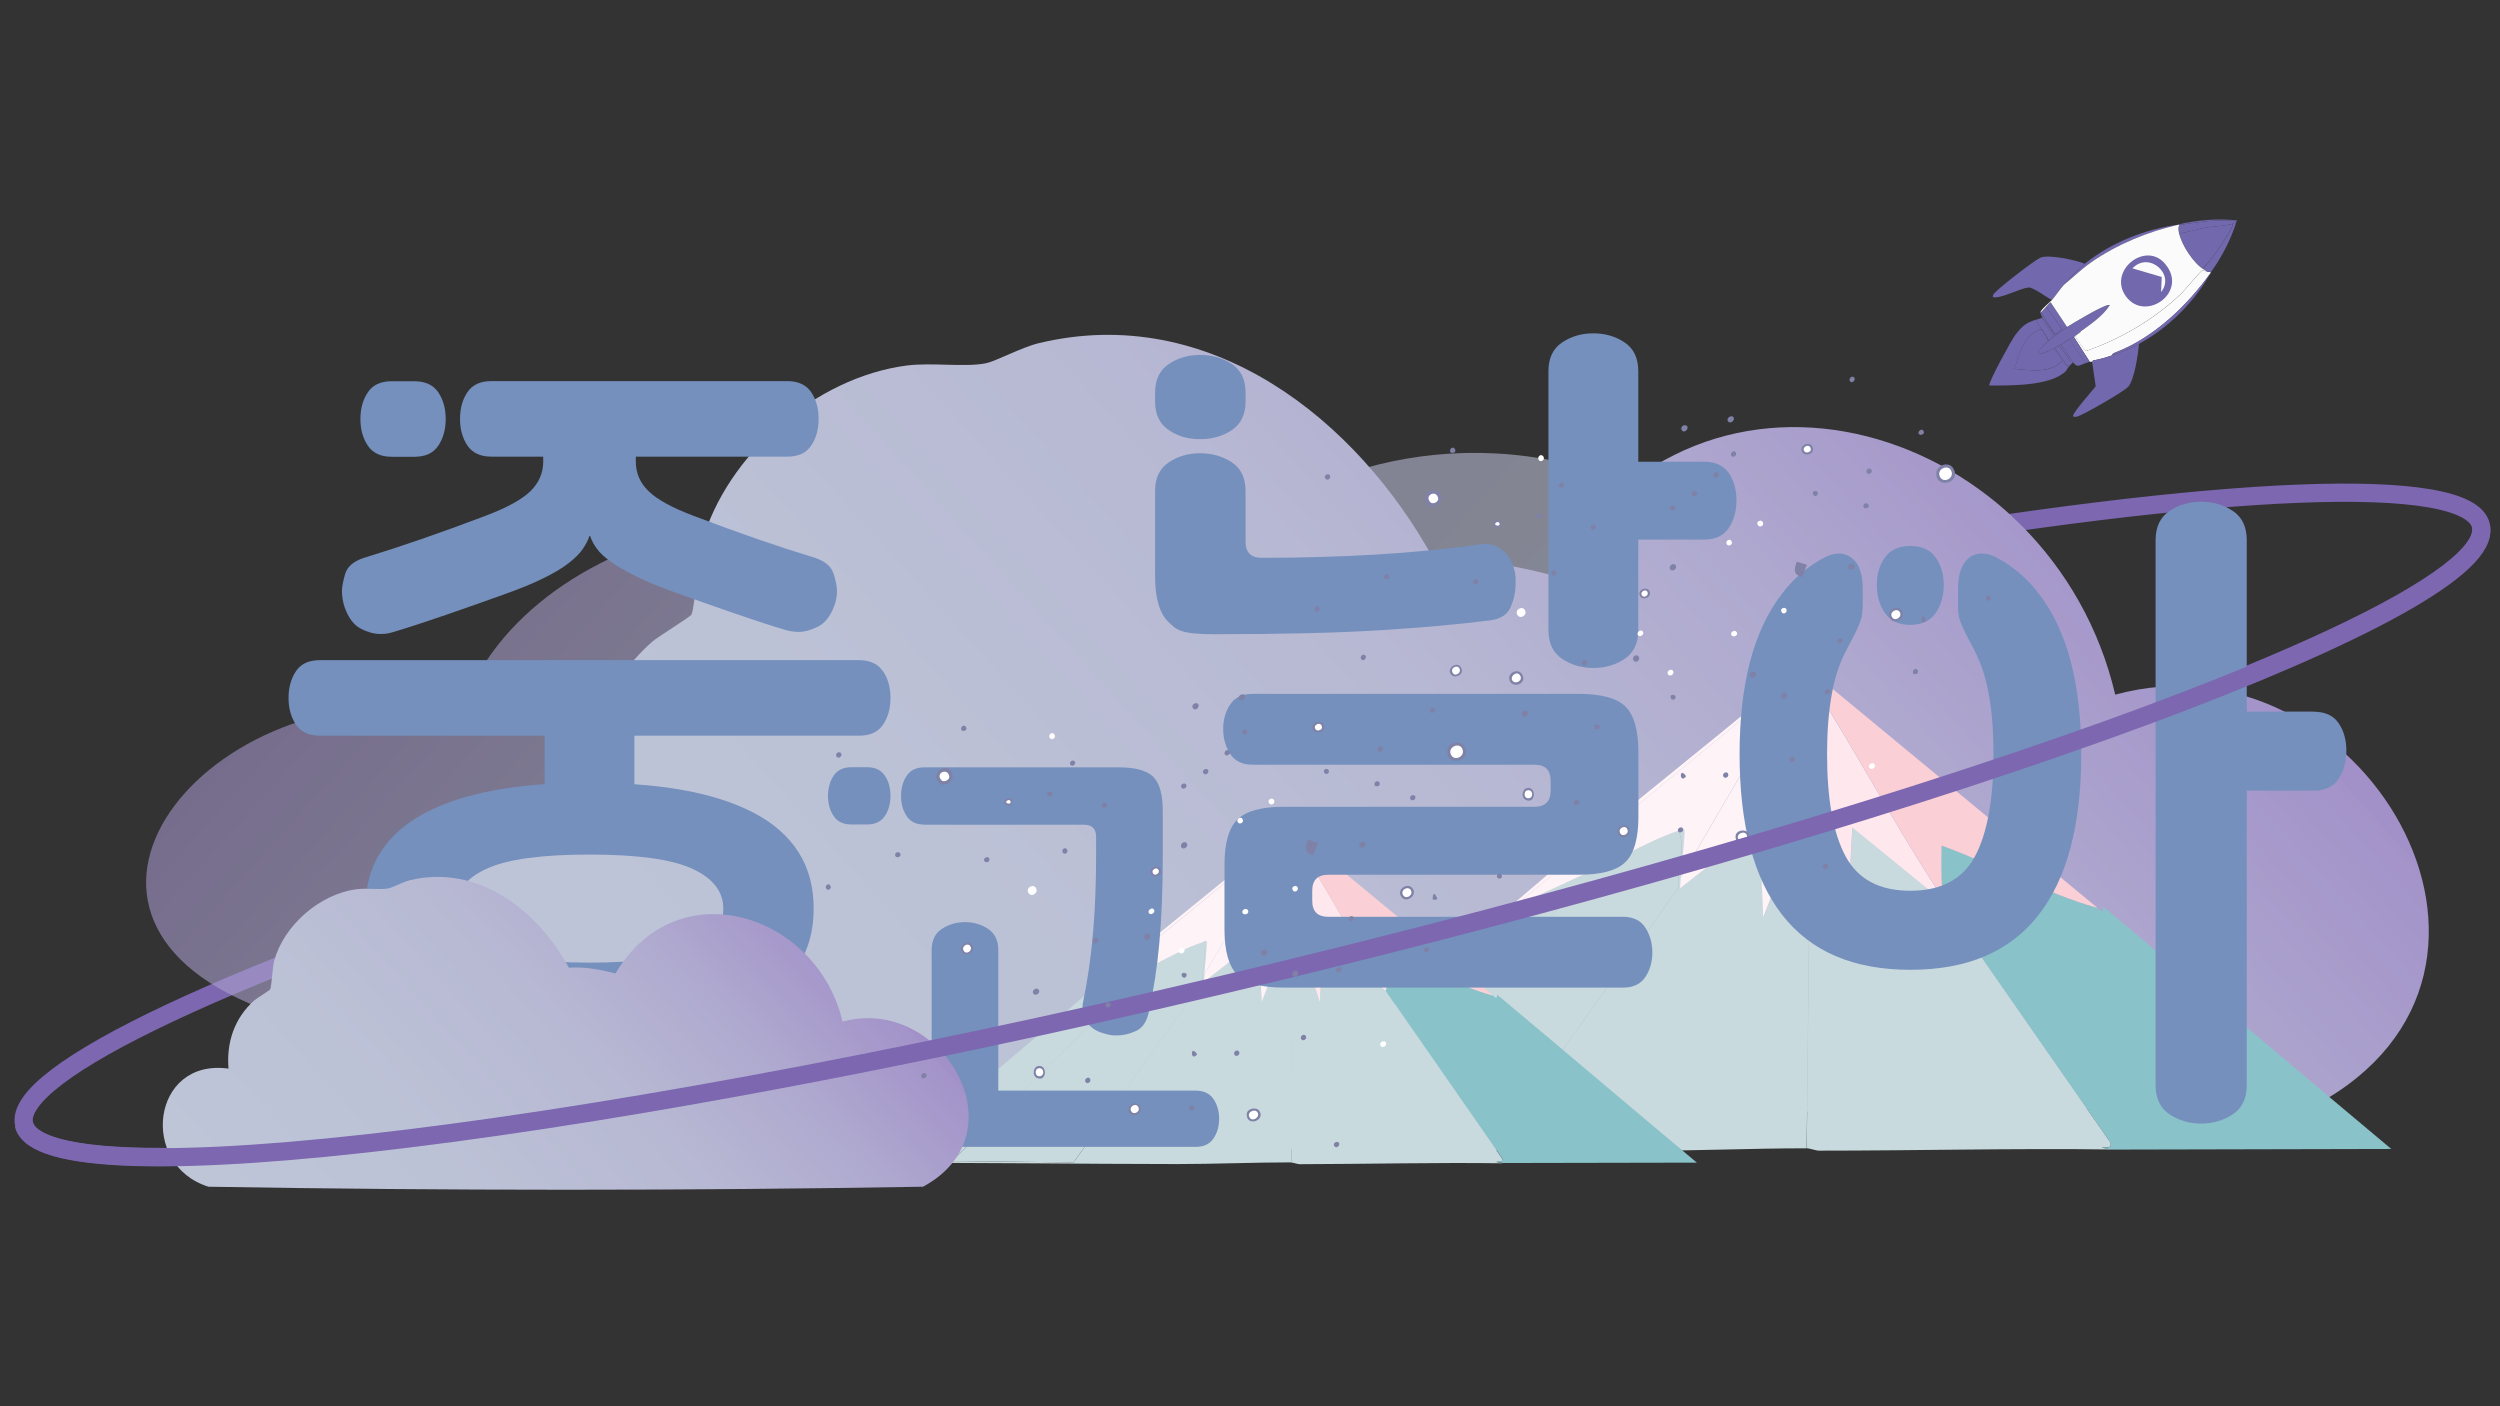 <?xml version="1.0" encoding="UTF-8"?>
<svg id="_레이어_1" xmlns="http://www.w3.org/2000/svg" version="1.1" xmlns:xlink="http://www.w3.org/1999/xlink" viewBox="0 0 1920 1080"><rect x="0" y="0" width="1920" height="1080" fill="#333333" stroke="none"/>
  <!-- Generator: Adobe Illustrator 29.0.1, SVG Export Plug-In . SVG Version: 2.1.0 Build 192)  -->
  <defs>
    <style>
      .st0 {
        fill: #fef3f6;
      }

      .st1 {
        fill: #7168ad;
      }

      .st2 {
        fill: #c8dadd;
      }

      .st3 {
        fill: #fff;
      }

      .st4 {
        fill: url(#_무제_그라디언트);
        isolation: isolate;
        opacity: .6;
      }

      .st5 {
        stroke-miterlimit: 10;
        stroke-width: 14px;
      }

      .st5, .st6 {
        fill: none;
        stroke: #7c67b0;
      }

      .st7 {
        fill: url(#_무제_그라디언트_2);
      }

      .st8 {
        fill: #fbfbfb;
      }

      .st9 {
        fill: #89c2c9;
      }

      .st10 {
        fill: #facfd5;
      }

      .st11 {
        fill: #7590bd;
      }

      .st12 {
        fill: #fee8ee;
      }

      .st6 {
        stroke-miterlimit: 10;
        stroke-width: 14px;
      }

      .st13 {
        fill: url(#_무제_그라디언트_3);
      }

      .st14 {
        fill: #7f81a7;
      }
    </style>
    <linearGradient id="_무제_그라디언트" data-name="무제 그라디언트" x1="1308.3" y1="802.4" x2="429.1" y2="6.5" gradientTransform="translate(1733.4 1080) rotate(-180) scale(1 1)" gradientUnits="userSpaceOnUse">
      <stop offset="0" stop-color="#a290c9"/>
      <stop offset="0" stop-color="#a393c9"/>
      <stop offset=".2" stop-color="#afa9cf"/>
      <stop offset=".4" stop-color="#b7b8d3"/>
      <stop offset=".7" stop-color="#bcc2d6"/>
      <stop offset="1" stop-color="#bec5d7"/>
    </linearGradient>
    <linearGradient id="_무제_그라디언트_2" data-name="무제 그라디언트 2" x1="1519.5" y1="787.9" x2="636.6" y2="-11.4" gradientTransform="translate(0 1080) scale(1 -1)" gradientUnits="userSpaceOnUse">
      <stop offset="0" stop-color="#a290c9"/>
      <stop offset="0" stop-color="#a393c9"/>
      <stop offset=".2" stop-color="#afa9cf"/>
      <stop offset=".4" stop-color="#b7b8d3"/>
      <stop offset=".7" stop-color="#bcc2d6"/>
      <stop offset="1" stop-color="#bec5d7"/>
    </linearGradient>
    <linearGradient id="_무제_그라디언트_3" data-name="무제 그라디언트 3" x1="604.9" y1="392.4" x2="249.9" y2="71.1" gradientTransform="translate(0 1080) scale(1 -1)" gradientUnits="userSpaceOnUse">
      <stop offset="0" stop-color="#a290c9"/>
      <stop offset="0" stop-color="#a393c9"/>
      <stop offset=".2" stop-color="#afa9cf"/>
      <stop offset=".4" stop-color="#b7b8d3"/>
      <stop offset=".7" stop-color="#bcc2d6"/>
      <stop offset="1" stop-color="#bec5d7"/>
    </linearGradient>
  </defs>
  <ellipse class="st6" cx="961.7" cy="634.1" rx="971" ry="113.6" transform="translate(-122.6 245.2) rotate(-13.7)"/>
  <path class="st4" d="M199.8,774c454.9,5.6,916.6,5.6,1372.8,0,133.5-29.8,109.9-177.2-38.5-162.5,4.3-36.2-11.5-69.6-49.5-93.9-4.7-3-29.8-13.8-30.6-15.2-2.9-5-4.2-29.9-7.8-39.3-19-49-88.1-91.9-158.6-98.4-19.1-1.7-44.3,1-60.4-1.1-8.3-1.1-27.7-8.9-41.6-11.2-131.2-22.6-245.5,41.7-305.3,120.3-30.6-1.6-60.1,2.5-89.5,7.9-119-144.1-387.7-82.1-436.4,66.3-188.8-37-347.2,152.7-154.6,227.1h0Z"/>
  <path class="st7" d="M1778.3,848.9c-452.3,7.8-911.4,7.8-1365,0-132.7-41.4-109.3-246,38.2-225.6-4.3-50.3,11.4-96.7,49.2-130.3,4.7-4.2,29.6-19.2,30.4-21.1,2.9-6.9,4.2-41.5,7.8-54.6,18.9-68.1,87.6-127.6,157.6-136.6,19-2.4,44.1,1.4,60.1-1.6,8.2-1.5,27.5-12.3,41.4-15.6,130.5-31.3,244.1,57.8,303.6,167,30.4-2.2,59.7,3.5,89,10.9,118.4-200.1,385.5-114,433.9,92.1,187.7-51.4,345.3,212.1,153.7,315.3h0Z"/>
  <g id="_생성형_개체">
    <path class="st2" d="M1388.4,617.5c.2,1.1,1.6,2.6,1.9,3.8l-2.8,260.6c-42.2,0-84.8,1.9-127,1.9-106.8,0-213.7-1.9-320.6-.9l220.8-187.5c3.2.3.5,2,4.2.9,4.4-1.3,13.4-7.1,18.3-9.4,15.6-7.3,31.3-14.4,46.9-21.6l-218.4,215.1,134.5,1.4,143-200.1c-1.4-13.6,5.9-31.9,0-43.6.7-.2,3.6-3,4.7-.5-.3,12.1-2.1,24.1-2.8,36.1,0,1.2-.9,8.3-.5,8.4l60.9-47.8,2.8,70.3,34.2-87.2h0Z"/>
    <path class="st2" d="M1390.3,621.3c6.7,27.4,21,55.9,28.6,83.4l3.8-69.4,68.9,56.2,129.4,186.1c.9,5.3-3.1,2.3-6.6,3.8l7.5,1.4c-75.1-1-150.3.9-225.4.9-1.2,0-7.7-1.9-8.9-1.9l2.8-260.6h0Z"/>
    <path class="st9" d="M1610.6,697.2c1.4.4,4.3,6.3,4.7-.9,74,61.7,147.2,124.4,221.2,186.1l-214.7.5-7.5-1.4c3.4-1.4,7.5,1.5,6.6-3.8l-129.4-186.1c2.3-2.4,0-5.2,0-6.6-.8-11.7-.7-23.9-.5-35.6,39.2,14,79.7,36.6,119.5,47.8h0Z"/>
    <path class="st0" d="M1389.3,510.7c-5.1,1.1-1,1.8-.9,2.8.2,2.2-1.2,4.4.9,7.5-2.7-1.9-1.8.6-1.9,2.3-.7,23.8-3.2,72.6.9,94.2l-34.2,87.2-2.8-70.3-60.9,47.8c-.4-.2.4-7.2.5-8.4l93.3-159.4-215.1,176.7,14.1-4.2c-4.9,2.3-13.9,8.1-18.3,9.4-3.8,1.1-1-.7-4.2-.9,70.4-60.5,143.6-117.5,215.1-177.2,3.3-2.7,8.1-11.2,12.2-10.3l1.4,2.8h0Z"/>
    <path class="st2" d="M1289,638.2c5.9,11.7-1.4,30,0,43.6l-143,200.1-134.5-1.4,218.4-215.1c17.5-8.1,41.4-21.8,59.1-27.2h0Z"/>
    <path class="st0" d="M1290.9,673.8c.7-12,2.5-24,2.8-36.1-1.1-2.5-4,.3-4.7.5-17.7,5.4-41.6,19.1-59.1,27.2-15.6,7.2-31.3,14.3-46.9,21.6l-14.1,4.2,215.1-176.7-93.3,159.4h0Z"/>
    <path class="st12" d="M1389.3,521c34.1,52.5,63.3,108.4,97.5,160.8.8,1.2,2.8,5.1,4.7,3.3,0,1.3,2.3,4.2,0,6.6l-68.9-56.2-3.8,69.4c-7.6-27.5-21.9-56-28.6-83.4-.3-1.2-1.7-2.7-1.9-3.8-4.1-21.6-1.7-70.4-.9-94.2,0-1.7-.8-4.2,1.9-2.3h0Z"/>
    <path class="st10" d="M1610.6,697.2c-39.9-11.2-80.3-33.8-119.5-47.8-.2,11.7-.3,23.9.5,35.6-1.9,1.8-3.9-2.1-4.7-3.3-34.2-52.3-63.4-108.3-97.5-160.8-2.1-3.1-.7-5.3-.9-7.5l222.2,183.7h0Z"/>
  </g>
  <g id="_생성형_개체1">
    <path class="st2" d="M992.5,709.4c.1.7,1.1,1.8,1.3,2.6l-1.9,180.7c-29.3,0-58.8,1.3-88.1,1.3-74.1,0-148.2-1.3-222.3-.7l153.1-130c2.2.2.3,1.4,2.9.7,3-.9,9.3-4.9,12.7-6.5,10.8-5,21.7-10,32.5-15l-151.5,149.2,93.3,1,99.1-138.8c-1-9.5,4.1-22.1,0-30.2.5-.1,2.5-2.1,3.2-.3-.2,8.3-1.5,16.7-1.9,25,0,.8-.6,5.7-.3,5.8l42.3-33.2,1.9,48.8,23.7-60.5h0Z"/>
    <path class="st2" d="M993.8,712c4.7,19,14.6,38.8,19.8,57.9l2.6-48.1,47.8,39,89.7,129c.7,3.7-2.2,1.6-4.6,2.6l5.2,1c-52.1-.7-104.3.6-156.4.7-.8,0-5.4-1.3-6.2-1.3l1.9-180.7h0Z"/>
    <path class="st9" d="M1146.6,764.6c1,.3,3,4.3,3.2-.7,51.3,42.8,102.1,86.2,153.4,129l-148.9.3-5.2-1c2.4-1,5.2,1.1,4.6-2.6l-89.7-129c1.6-1.7,0-3.6,0-4.6-.5-8.1-.5-16.6-.3-24.7,27.2,9.7,55.2,25.4,82.9,33.2h0Z"/>
    <path class="st0" d="M993.2,635.2c-3.6.7-.7,1.2-.7,1.9.1,1.5-.8,3,.7,5.2-1.9-1.3-1.3.4-1.3,1.6-.5,16.5-2.2,50.4.7,65.3l-23.7,60.5-1.9-48.8-42.3,33.2c-.3-.1.3-5,.3-5.8l64.7-110.5-149.2,122.5,9.7-2.9c-3.4,1.6-9.7,5.6-12.7,6.5-2.6.8-.7-.5-2.9-.7,48.8-42,99.6-81.5,149.2-122.9,2.3-1.9,5.6-7.8,8.5-7.2l1,1.9h0Z"/>
    <path class="st2" d="M923.6,723.7c4.1,8.1-1,20.8,0,30.2l-99.1,138.8-93.3-1,151.5-149.2c12.1-5.6,28.7-15.1,41-18.9h0Z"/>
    <path class="st0" d="M924.9,748.4c.5-8.3,1.7-16.7,1.9-25-.7-1.8-2.8.2-3.2.3-12.3,3.7-28.8,13.3-41,18.9-10.8,5-21.7,9.9-32.5,15l-9.7,2.9,149.2-122.5-64.7,110.5h0Z"/>
    <path class="st12" d="M993.2,642.4c23.6,36.4,43.9,75.2,67.6,111.5.5.8,1.9,3.5,3.2,2.3,0,.9,1.6,2.9,0,4.6l-47.8-39-2.6,48.1c-5.3-19.1-15.2-38.8-19.8-57.9-.2-.8-1.2-1.9-1.3-2.6-2.8-15-1.2-48.8-.7-65.3,0-1.2-.6-2.9,1.3-1.6h0Z"/>
    <path class="st10" d="M1146.6,764.6c-27.6-7.7-55.7-23.4-82.9-33.2-.1,8.1-.2,16.6.3,24.7-1.3,1.3-2.7-1.5-3.2-2.3-23.7-36.3-44-75.1-67.6-111.5-1.5-2.2-.5-3.7-.7-5.2l154.1,127.4h0Z"/>
  </g>
  <g>
    <path class="st11" d="M300.8,350.8h17.5c8.4,0,14.5-2.8,18.3-8.5,3.8-5.6,5.7-12.5,5.7-20.5s-1.9-14.8-5.7-20.5c-3.8-5.6-9.9-8.5-18.3-8.5h-17.5c-8.4,0-14.5,2.8-18.3,8.5-3.8,5.6-5.7,12.5-5.7,20.5s1.9,14.8,5.7,20.5c3.8,5.6,9.9,8.5,18.3,8.5Z"/>
    <path class="st11" d="M678.1,515.5c-3.8-5.6-9.9-8.5-18.3-8.5H245.6c-8.4,0-14.5,2.8-18.3,8.5s-5.7,12.5-5.7,20.5,1.9,14.8,5.7,20.5c3.8,5.6,9.9,8.5,18.3,8.5h172.7v37.2c-13.4.9-26,2.5-37.7,4.6-21.1,3.8-39.2,9.7-54.1,17.5-14.9,7.8-26.3,17.9-34.2,30.1-7.8,12.2-11.7,26.7-11.7,43.4s3.9,31.2,11.7,43.4c7.8,12.2,19.2,22.2,34.2,30.1,14.9,7.8,33,13.7,54.1,17.5,21.1,3.8,45.2,5.7,72.1,5.7s50.5-1.9,71.9-5.7c21.3-3.8,39.4-9.7,54.4-17.5,14.9-7.8,26.3-17.9,34.2-30.1,7.8-12.2,11.7-26.7,11.7-43.4s-3.9-31.2-11.7-43.4c-7.8-12.2-19.2-22.2-34.2-30.1-14.9-7.8-33.1-13.7-54.4-17.5-11.7-2.1-24.2-3.6-37.4-4.5v-37.3h172.7c8.4,0,14.5-2.8,18.3-8.5,3.8-5.6,5.7-12.5,5.7-20.5s-1.9-14.8-5.7-20.5h0ZM531.7,667.2c15.8,7.3,23.8,17.5,23.8,30.6s-7.9,23.3-23.8,30.6c-15.8,7.3-42.2,10.9-79,10.9s-63.1-3.6-79-10.9c-15.8-7.3-23.8-17.5-23.8-30.6s7.9-23.3,23.8-30.6c15.8-7.3,42.2-10.9,79-10.9s63.1,3.6,79,10.9Z"/>
    <path class="st11" d="M277,482.8c5.3,2.7,10.3,4.1,15,4.1s6.7-.5,10.4-1.6c12-3.6,25.4-8,40.2-13.1,14.8-5.1,29.2-10.2,43.4-15.3,12.4-4.4,22.7-8.5,30.9-12.6,8.2-4,14.8-7.9,19.7-11.7,4.9-3.8,8.6-7.5,10.9-10.9,2.4-3.5,4.1-6.8,5.2-10.1h.5c1.1,3.3,2.8,6.6,5.2,9.8,2.4,3.3,6,6.7,10.9,10.1,4.9,3.5,11.4,7.2,19.4,11.2,8,4,18.2,8.2,30.6,12.6,14.2,5.1,28.7,10.2,43.4,15.3s28.1,9.5,40.2,13.1c3.6,1.1,7.1,1.6,10.4,1.6,4.7,0,9.7-1.4,15-4.1,5.3-2.7,9.4-7.9,12.3-15.6,1.5-4,2.2-7.8,2.2-11.5s-.9-8.2-2.7-13.7c-1.8-5.5-6.6-9.5-14.2-12-27.7-8.4-58.8-19.1-93.4-32.3-16.4-6.2-27.9-12.5-34.4-18.9-6.6-6.4-9.8-13.9-9.8-22.7v-3.8h116.4c8.4,0,14.5-2.8,18.3-8.5,3.8-5.6,5.7-12.5,5.7-20.5s-1.9-14.8-5.7-20.5c-3.8-5.6-9.9-8.5-18.3-8.5h-227.4c-8.4,0-14.5,2.8-18.3,8.5-3.8,5.6-5.7,12.5-5.7,20.5s1.9,14.8,5.7,20.5c3.8,5.6,9.9,8.5,18.3,8.5h39.9v3.8c0,8.7-3.3,16.3-9.8,22.7-6.6,6.4-18,12.7-34.4,18.9-34.6,13.1-65.8,23.9-93.4,32.3-8,2.6-12.8,6.7-14.5,12.3-1.6,5.6-2.5,10.1-2.5,13.4s.7,8.6,2.2,12.6c2.9,8,7,13.4,12.3,16.1h0Z"/>
  </g>
  <path class="st11" d="M918.3,837.6c6.1,0,10.7,2.1,13.6,6.4,2.9,4.3,4.4,9.3,4.4,15.2s-1.5,11-4.4,15.2c-2.9,4.3-7.5,6.4-13.6,6.4h-302.9c-6.2,0-10.7-2.1-13.6-6.4-2.9-4.3-4.4-9.3-4.4-15.2s1.5-10.9,4.4-15.2c2.9-4.3,7.5-6.4,13.6-6.4h100.1v-107.8c0-7.5,2.6-13,7.8-16.4s11.1-5.2,17.8-5.2,12.6,1.7,17.8,5.2,7.8,8.9,7.8,16.4v107.8h151.4ZM665.9,589.2c6.1,0,10.7,2.1,13.6,6.4,2.9,4.3,4.4,9.5,4.4,15.6s-1.5,11.4-4.4,15.6c-2.9,4.3-7.5,6.4-13.6,6.4h-12c-6.2,0-10.7-2.1-13.6-6.4-2.9-4.3-4.4-9.5-4.4-15.6s1.5-11.3,4.4-15.6c2.9-4.3,7.5-6.4,13.6-6.4h12ZM710,633.3c-6.2,0-10.7-2.1-13.6-6.4-2.9-4.3-4.4-9.5-4.4-15.6s1.5-11.3,4.4-15.6c2.9-4.3,7.5-6.4,13.6-6.4h149c12.8,0,21.7,2.4,26.6,7.2,4.9,4.8,7.4,13.5,7.4,26v36.1c0,24.6-.9,46.3-2.6,65.3-1.7,19-4.5,36.9-8.2,53.7-1.6,7.2-4.9,12-9.8,14.2-5,2.3-9.8,3.4-14.6,3.4s-4.8-.3-7.2-.8c-6.2-1.3-10.9-3.7-14.2-7.2s-5-7.6-5-12.4.1-3.3.4-5.2c3.5-16.8,6-34.3,7.6-52.5,1.6-18.1,2.4-38.1,2.4-59.7v-14.8c0-6.1-3.1-9.2-9.2-9.2h-122.6,0Z"/>
  <path class="st13" d="M708.9,911.4c-181.8,3.1-366.4,3.1-548.8,0-53.4-16.6-43.9-98.9,15.4-90.7-1.7-20.2,4.6-38.9,19.8-52.4,1.9-1.7,11.9-7.7,12.2-8.5,1.2-2.8,1.7-16.7,3.1-22,7.6-27.4,35.2-51.3,63.4-54.9,7.6-1,17.7.6,24.2-.6,3.3-.6,11.1-4.9,16.6-6.3,52.5-12.6,98.2,23.2,122.1,67.2,12.2-.9,24,1.4,35.8,4.4,47.6-80.4,155-45.8,174.4,37,75.5-20.7,138.8,85.2,61.8,126.8h0Z"/>
  <g>
    <path class="st14" d="M1159.8,523.5c-3.9-6.7,8-12.3,10-3.4,1.2,5.3-7.3,8.1-10,3.4Z"/>
    <path class="st3" d="M1161.3,522.3c-1.5-3,3.1-6.8,5.5-4.3,4.2,4.3-3.5,8.5-5.5,4.3Z"/>
    <path class="st11" d="M1430.4,467.9c0,4-1,8.3-3,12.8-2,4.6-5,10.5-9,17.8v.5c-.4,0-.5.2-.5.5s-.2.5-.5.5v.5c-9.5,17.9-14.2,44.1-14.2,78.7s4.7,60.8,14.2,78.4c9.5,17.7,26,26.5,49.7,26.5s40.3-8.8,49.7-26.5c9.5-17.7,14.2-43.8,14.2-78.4s-4.7-60.8-14.2-78.7c0-.4-.2-.7-.5-1.1,0-.4-.2-.7-.5-1.1-4-7.3-7-13.2-9-17.8-2-4.6-3-8.8-3-12.8v-15.3c0-8.7,1.6-15.5,4.9-20.2,3.3-4.7,7.7-7.1,13.1-7.1s9.3,1.6,14.8,4.9c11.3,6.6,20.9,15.1,29,25.7,21.9,28.1,32.8,69.2,32.8,123.5s-10.9,95.5-32.8,123.5c-21.9,28.1-54.6,42.1-98.4,42.1s-76.5-14-98.4-42.1c-21.9-28.1-32.8-69.2-32.8-123.5s10.9-95.4,32.8-123.5c8-10.6,17.7-19.1,29-25.7,5.5-3.3,10.4-4.9,14.8-4.9s9.8,2.4,13.1,7.1c3.3,4.7,4.9,11.5,4.9,20.2v15.3h0ZM1467.1,419.3c8.7,0,15.2,2.9,19.4,8.7,4.2,5.8,6.3,12.9,6.3,21.3s-2.1,15.6-6.3,21.6c-4.2,6-10.7,9-19.4,9s-15.2-3-19.4-9c-4.2-6-6.3-13.2-6.3-21.6s2.1-15.5,6.3-21.3c4.2-5.8,10.7-8.7,19.4-8.7ZM1776.9,546.6c8.7,0,15.1,2.9,19.1,8.7,4,5.8,6,12.9,6,21.3s-2,15.6-6,21.6c-4,6-10.4,9-19.1,9h-51.4v226.2c0,10.2-3.6,17.7-10.7,22.4-7.1,4.7-15.2,7.1-24.3,7.1s-17.2-2.4-24.3-7.1c-7.1-4.7-10.7-12.2-10.7-22.4v-418.6c0-10.2,3.6-17.7,10.7-22.4,7.1-4.7,15.2-7.1,24.3-7.1s17.2,2.4,24.3,7.1c7.1,4.7,10.7,12.2,10.7,22.4v131.7h51.4Z"/>
  </g>
  <path class="st11" d="M887.1,308.2v-6.5c0-10.1,3.5-17.4,10.5-22.1,7-4.7,15-7,24-7s17.5,2.3,24.5,7c7,4.7,10.5,12,10.5,22.1v6.5c0,10.1-3.5,17.4-10.5,22.1s-15.2,7-24.5,7-17-2.3-24-7c-7-4.7-10.5-12-10.5-22.1ZM956.6,416c0,8.3,4.1,12.4,12.4,12.4,29.8,0,58.5-.8,86.2-2.4,27.6-1.6,54.6-4.2,80.8-7.8,1.4-.3,2.9-.5,4.3-.5,6.1,0,11.4,2.3,15.9,7,4.5,4.7,7.1,11,7.8,18.9v4.8c0,6.1-1.3,12-3.8,17.8-2.5,5.8-7.7,9.2-15.6,10.2-11.1,1.4-23.4,2.8-36.9,4-13.5,1.3-28.7,2.4-45.8,3.5-17.1,1.1-36.3,1.9-57.6,2.4-21.4.5-45.2.8-71.4.8s-29.2-3.2-35.8-9.7c-6.6-6.5-10-18.1-10-35v-65.2c0-10.1,3.5-17.4,10.5-22.1,7-4.7,15-7,24-7s17.5,2.3,24.5,7c7,4.7,10.5,12,10.5,22.1v38.8h0ZM1178.5,619.6c8.3,0,12.4-4.1,12.4-12.4v-7.5c0-8.3-4.1-12.4-12.4-12.4h-216.5c-7.9,0-13.6-2.8-17.2-8.3-3.6-5.6-5.4-11.9-5.4-19.1s1.8-13.5,5.4-18.9c3.6-5.4,9.3-8.1,17.2-8.1h250.5c17.2,0,29.2,3.2,35.8,9.7,6.6,6.5,10,18.1,10,35v49.5c0,16.9-3.3,28.5-10,35-6.6,6.5-18.6,9.7-35.8,9.7h-192.3c-8.3,0-12.4,4.1-12.4,12.4v7.5c0,8.3,4.1,12.4,12.4,12.4h226.2c7.9,0,13.6,2.8,17.2,8.3,3.6,5.6,5.4,11.9,5.4,19.1s-1.8,13.5-5.4,18.9c-3.6,5.4-9.3,8.1-17.2,8.1h-260.2c-17.2,0-29.2-3.2-35.8-9.7-6.6-6.5-10-18.1-10-35v-49.5c0-16.9,3.3-28.5,10-35s18.6-9.7,35.8-9.7h192.3ZM1308.8,354.6c8.6,0,14.9,2.9,18.9,8.6,3.9,5.8,5.9,12.7,5.9,21s-2,15.4-5.9,21.3c-4,5.9-10.2,8.9-18.9,8.9h-50.6v69.5c0,10.1-3.5,17.4-10.5,22.1-7,4.7-15,7-24,7s-17-2.3-24-7c-7-4.7-10.5-12-10.5-22.1v-198.8c0-10.1,3.5-17.4,10.5-22.1,7-4.7,15-7,24-7s17,2.3,24,7c7,4.7,10.5,12,10.5,22.1v69.5h50.6Z"/>
  <g>
    <path class="st14" d="M1387.7,433.8l-3.7,9.3c-7.2-1.7-6.1-6.2-4-11.7l7.7,2.4h0Z"/>
    <path class="st14" d="M1327.3,323.8c-2.2-2.6,2.4-5.4,3.9-3.5,1.8,2.3-2.2,5.6-3.9,3.5Z"/>
    <path class="st14" d="M1423.9,433.9c1.9,3.1-3.1,4.6-4.3,2.8-1.3-2.1,2.5-5.7,4.3-2.8Z"/>
    <path class="st14" d="M1371.8,532.4c2.3,2.6-1.9,5.7-3.5,3.5s1.9-5.3,3.5-3.5Z"/>
    <path class="st3" d="M1439.5,586.8c1.9,2.4-2.1,5.2-3.7,3-1.8-2.5,2.2-4.9,3.7-3Z"/>
    <path class="st3" d="M1371.7,467.5c1.7,2.4-1.7,4.9-3.2,2.9-2.2-2.9,2-4.6,3.2-2.9Z"/>
    <path class="st14" d="M1403.8,664.2c1.2,1.8-1.7,4.6-3.2,2.9-2.5-2.7,2-4.8,3.2-2.9Z"/>
    <path class="st14" d="M1405.5,529.9c1.3,2.1-2.5,4.7-3.8,2.6-1.5-2.3,2.6-4.6,3.8-2.6Z"/>
    <path class="st14" d="M1437.1,360.5c1.8,2.4-2,4.4-3.2,2.9-1.8-2.1,1.7-5,3.2-2.9Z"/>
    <path class="st14" d="M1378.1,581.9c1.8,2.2-1.8,4.7-3.2,2.9-1.8-2.3,1.7-4.8,3.2-2.9Z"/>
    <path class="st14" d="M1479.3,476.6c-1.7,1.9-2,.7-3.7.6.4-8.9,3.4-.9,3.7-.6Z"/>
    <path class="st14" d="M1476.9,330.5c2.5,2.8-2.4,4.7-3.4,2.5-.7-1.6,2-4.1,3.4-2.5Z"/>
    <path class="st14" d="M1472.7,514.6c1.6,2.5-2.3,4.2-3.4,2.5s1.8-5,3.4-2.5Z"/>
    <path class="st14" d="M1421,293c-2-2.1,1.5-5.1,3.1-3,1.3,1.7-1.5,4.8-3.1,3Z"/>
    <path class="st14" d="M1434.7,387.2c2,2.8-2.4,4.1-3.4,2.5-1.2-2,1.9-4.5,3.4-2.5Z"/>
    <path class="st14" d="M1414.9,490.8c1.4,2.2-2.1,4.4-3.4,2.5-1.4-2.2,2.1-4.4,3.4-2.5Z"/>
    <path class="st14" d="M1395.7,377.7c1.6,2.2-1.4,4.2-2.8,2.7-2.3-2.5,1.4-4.6,2.8-2.7Z"/>
    <path class="st14" d="M1528.4,458c2.2,2.5-1.5,4.3-2.8,2.7-1.7-2.1,1.4-4.3,2.8-2.7Z"/>
    <g>
      <path class="st14" d="M1500,359.5c7.1,11.3-13.7,17-12.9,3.5.4-6,9.6-8.8,12.9-3.5Z"/>
      <path class="st3" d="M1498.1,360.8c3.8,5.8-4.8,10.8-7.9,5.9-3.7-5.9,5.1-10.2,7.9-5.9Z"/>
    </g>
    <g>
      <path class="st14" d="M1452.1,475.7c-5-6.1,4.8-12.2,8.4-6.7,3.6,5.5-4.9,11-8.4,6.7Z"/>
      <path class="st3" d="M1453.5,474.5c-3.4-4,3-7.9,5.3-4.7,2.7,3.6-2.8,7.6-5.3,4.7Z"/>
    </g>
    <g>
      <path class="st14" d="M1384.4,347.7c-4.4-6.1,8-10.5,8-2.4,0,3.9-6.1,5-8,2.4Z"/>
      <path class="st3" d="M1386,346.9c-3.2-3.6,4.3-7.1,4.7-1.8.2,2.1-3.6,3.1-4.7,1.8Z"/>
    </g>
    <g>
      <path class="st3" d="M1171.2,468.7c2,3.9-3.8,7.2-5.9,3.5-2.3-4.1,4.1-7.3,5.9-3.5Z"/>
      <path class="st14" d="M1258.3,504c2.1,2.8-1.9,5.6-3.5,3.5-2.2-2.9,1.8-5.6,3.5-3.5Z"/>
      <path class="st14" d="M1282.9,437.5c-2.1-2.5,2.1-5.8,3.9-3.5,1.9,2.4-2.2,5.5-3.9,3.5Z"/>
      <path class="st14" d="M1348.5,516.7c1.4,2.2-2.5,5.7-4.3,2.8-1.8-2.9,2.9-4.9,4.3-2.8Z"/>
      <path class="st14" d="M1291.6,330.3c-1.7-2.8,2.6-5,4.1-3,1.6,2.1-2.3,6-4.1,3Z"/>
      <path class="st14" d="M1169,549.6c-1.7-2.3,2.3-5.4,4.1-3,1.8,2.4-2.3,5.4-4.1,3Z"/>
      <path class="st3" d="M1285,515.5c1.2,2.3-2.4,4.4-3.8,2.6-2-2.5,2.4-5.4,3.8-2.6Z"/>
      <path class="st3" d="M1350.4,403.7c-2.8-3.1,2.9-5.9,3.7-1.8.4,1.9-2.4,3.3-3.7,1.8Z"/>
      <path class="st3" d="M1182.1,353.7c-2.2-2.3.9-5.6,2.9-3.5,2.3,2.6-1.4,5-2.9,3.5h0Z"/>
      <path class="st3" d="M1326.4,418.3c-2.3-2.8,2.8-5.9,3.7-1.8.4,1.9-2.5,3.3-3.7,1.8Z"/>
      <path class="st3" d="M1261.5,484.8c2.1,2.5-2.6,5.4-3.8,2.6-.8-1.8,2.4-4.3,3.8-2.6Z"/>
      <path class="st3" d="M1333.6,485.3c2.1,2.9-2.9,4.8-4,2.2-.9-2.1,2.7-4.1,4-2.2Z"/>
      <path class="st14" d="M1018,367.7c-1.9-2.3,1.7-4.5,3.1-3,1.9,2-1.4,5.1-3.1,3Z"/>
      <path class="st14" d="M1300,380.7c-2.5-2.5,1.7-4.8,3.1-3s-1.4,4.7-3.1,3Z"/>
      <path class="st14" d="M1215.5,510.5c-2.5-2.5,1.7-4.8,3.1-3,1.3,1.8-1.4,4.7-3.1,3Z"/>
      <path class="st14" d="M1294.8,596c0,.1-.2.6-.2.6-4.9,5.5-5.1-8.4.2-.6Z"/>
      <path class="st14" d="M1326.9,593.8c1.8,2.5-2.1,5-3.4,2.5-1.1-2.2,2.2-4.2,3.4-2.5Z"/>
      <path class="st14" d="M1086.8,611.5c1.3,2.1-2.1,4.3-3.4,2.5-1.8-2.4,2.1-4.7,3.4-2.5Z"/>
      <path class="st14" d="M1131.8,448.2c-2.4-2.6,3.4-5.4,3.6-1.5,0,1.8-2.5,2.7-3.6,1.5Z"/>
      <path class="st14" d="M1316.2,366c-1.2-1.7,1.5-4.6,3.1-3,2.6,2.5-1.8,4.9-3.1,3Z"/>
      <path class="st14" d="M1209.3,617.8c-1.9-2.1,1.6-5,3.1-3,1.6,2.1-1.5,4.7-3.1,3Z"/>
      <path class="st14" d="M1192.1,441.7c-2.1-2.1.8-4.9,2.5-3.3,2.1,2.1-.8,4.9-2.5,3.3Z"/>
      <path class="st14" d="M1329.7,350.1c-1.3-1.7,1.5-4.8,3.1-3,2,2.1-1.5,5.1-3.1,3Z"/>
      <path class="st14" d="M1227.3,559.9c-1.8,1-3.3-.5-2.9-2.2.8-3.4,6.7.2,2.9,2.2Z"/>
      <path class="st14" d="M1113.9,347.2c-1.2-1.8,1.5-4.9,3.3-2.6,2.1,2.8-2.2,4.2-3.3,2.6Z"/>
      <path class="st14" d="M1063.2,444.2c-1.5-2,1.7-4.5,3.3-2.6,2.1,2.6-2.1,4.2-3.3,2.6Z"/>
      <path class="st14" d="M1283.1,391.7c-1.9-2.1,1.6-4.6,3.1-3,1.9,2.1-1.6,4.6-3.1,3Z"/>
      <path class="st14" d="M1012.8,466.2c2,2.3-1.1,4.8-2.6,3.1-2-2.3,1.1-4.8,2.6-3.1Z"/>
      <path class="st14" d="M1180,397.5c-1.5-2,1.8-4.5,3.3-2.6,2,2.5-2,4.3-3.3,2.6Z"/>
      <path class="st14" d="M1292.5,636.3c1.1,2-2.1,4-3.4,2.5-1.9-2.2,2.1-4.8,3.4-2.5Z"/>
      <path class="st14" d="M1286.5,536.4c-.8,1.4-1.4.9-2.7.7-3.4-4.8,4.9-4.2,2.7-.7Z"/>
      <path class="st14" d="M1222,406.2c-1.5-2.1,1.9-4.5,3.3-2.6,1.5,2.1-1.9,4.5-3.3,2.6Z"/>
      <path class="st14" d="M1197.6,373.9c-1.5-2.1,1.9-4.5,3.3-2.6,1.5,2.1-1.9,4.5-3.3,2.6Z"/>
      <g>
        <path class="st14" d="M1096.1,387.3c-6-7.1,4.8-14.3,9.2-9.2,6,7-4.6,14.6-9.2,9.2Z"/>
        <path class="st3" d="M1098.4,385.6c-4.8-5.4,4.8-9.8,6.1-3,.6,2.9-4.2,5.2-6.1,3Z"/>
      </g>
      <g>
        <path class="st14" d="M1342.8,640c4.2,7.4-10.1,11.9-9.9,2.3,0-4.7,7.8-6.1,9.9-2.3Z"/>
        <path class="st3" d="M1341.2,640.7c2.4,3.8-3.4,7-5.4,4.8-4-4.5,3.3-8,5.4-4.8Z"/>
      </g>
      <g>
        <path class="st14" d="M1250.5,635.3c4,5.6-4.2,10.4-7.3,6.1-3.8-5.3,4.4-10.2,7.3-6.1Z"/>
        <path class="st3" d="M1249.4,636.2c2.6,3.7-2.6,6.6-4.6,4.4-3.2-3.7,2.5-7.3,4.6-4.4Z"/>
      </g>
      <g>
        <path class="st14" d="M1172.5,605.3c7.6-1.9,7.2,12.4-.5,9.1-4.2-1.8-2.9-8.3.5-9.1Z"/>
        <path class="st3" d="M1172.5,607.1c5.3-1.7,5.7,6.9.5,5.9-2.8-.5-2.6-5.2-.5-5.9Z"/>
      </g>
      <g>
        <path class="st14" d="M1113.9,517.2c-2.3-4.3,4.6-9,7.6-5.3,4.6,5.8-4.8,10.5-7.6,5.3Z"/>
        <path class="st3" d="M1116,517.2c-2.9-3.7,2.5-6.9,4.5-4.3,2.6,3.3-2.4,6.9-4.5,4.3Z"/>
      </g>
      <g>
        <path class="st14" d="M1259.6,457.9c-3.1-5.6,7.4-8.6,7.6-2.2,0,3.8-5.9,5.3-7.6,2.2Z"/>
        <path class="st3" d="M1261.6,457.9c-3.4-3,3-6.9,3.9-2.4.3,1.7-2.5,3.6-3.9,2.4Z"/>
      </g>
      <g>
        <path class="st14" d="M1146.8,403.9c1.3-5.2,1.6-5,6.5-3.2l-1.9,4.8-4.6-1.5h0Z"/>
        <path class="st3" d="M1148.4,403.1c-.9-1.7,3.1-3.6,3.3-.6,0,2-3.1.9-3.3.6Z"/>
      </g>
    </g>
  </g>
  <g>
    <path class="st1" d="M1567.8,252.7c-13.5,4-16.8,18.9-20.7,30.6,12.3,1,27.5,3.8,37-6.3,1.3,1.9,3,3.4,4.2,5.4-.6.7-1.3,2.3-2.1,3-12.3,11.3-42.3,10.6-58.4,10.7-1.2-1.8,17.1-35.2,19.9-38.8,5.2-6.7,7.9-9.3,16-11.8,1.1,2.6,2.7,4.8,4.2,7.1h0Z"/>
    <path class="st8" d="M1622.4,272.8c-5,1.8-9.9,3.1-15.1,4.1l-.4,1.4c-.3-.8-1.4-.5-1.9-.4l-12.3-19.2c1.7-1.2,3.6-2.9,5.4-4.2,0,1.7-4,2.9-4.2,3.6-.2.7,7.6,11.3,8.2,11.5,26.8-9.4,52.4-24.3,73-44,2.5-2.4,15.3-17.8,16.5-18.1.2,0,3.3,1.1,3.9,1.3.4.1,2.2,0,2.5.5-17.8,25.2-43.8,50.1-73,61.3-.3.1-3.6,1.3-2.6,2.3h0Z"/>
    <path class="st1" d="M1697.9,209.2c-.3-.6-2.1-.4-2.5-.5-.9-.6-2-1.4-2.9-1.9.2-2.8,3.2-4.4,4.7-6.5,4.6-6.2,14.2-19.6,17.1-26.2.4-1,.9-1.2,0-2.2,1.5-.5,2.3-.5,2.9-2.2-14.6-1.6-29.1,1.1-43.6,3l-.3-.4c14.6-3.4,29.7-4.6,44.6-3.1-4.3,14.4-11.3,27.7-20,40h0Z"/>
    <path class="st1" d="M1642.9,264.1c-6.6,3.6-13.4,6.2-20.5,8.7-1.1-1,2.3-2.2,2.6-2.3,29.2-11.3,55.1-36.1,73-61.3-12.5,22.6-32.3,42.3-55.1,54.8Z"/>
    <path class="st1" d="M1585.1,218.7c4.8-5.2,10.6-11.8,16.1-16.2,20-16.2,46.8-26.8,72.2-30-23.7,5.5-47.5,15.1-67.5,29.1-7.4,5.2-13.8,11.5-20.7,17.1h0Z"/>
    <path class="st1" d="M1601.8,278.9c-5.4,1.6-6,3.9-9.7-.6-3.4-4.1-5.5-9.7-9.5-13.4,2-1.1,4.4-3,6.5-4.3l12.8,18.3h0Z"/>
    <path class="st1" d="M1587.6,251.1c-3.2,2.1-6.2,4.4-9.2,6.7l-9.5-13.4c0-.1-.2-.2-.3-.4-.5-1.3-1.3-2.6-1.5-3.9l.4-.3,10.6,16.8c.3.1,5-2.8,5.2-3.2.8-1.2-10.8-15.4-11.7-18,.6-.6,2.7-3.4,3.4-3.1l12.5,18.8h0Z"/>
    <path class="st1" d="M1604.9,277.9c-1,.2-2.2.7-3.2,1l-12.8-18.3c1.2-.7,3-1.4,3.7-1.9l12.3,19.2h0Z"/>
    <path class="st1" d="M1576.8,258.8c-1.1.9-2.5,1.9-3.5,2.9-1.2-3.3-3.6-6.1-5.4-9-1.5-2.3-3.1-4.5-4.2-7.1,1.6-.5,3.3-1,4.9-1.7,0,.1.2.2.3.4,0,0-.8.3-.6.7,2.2,4.4,6.5,9.1,8.6,13.7h0Z"/>
    <path class="st1" d="M1592,278.3c-1.3,1.3-2.6,2.8-3.8,4.2-1.1-2-2.8-3.6-4.2-5.4-2.2-3.1-4.2-6.4-6.3-9.5.1,0,.3-.2.4-.3l10.2,14c5.4-3.6-5-11.4-6.5-16,.3-.1.5-.4.8-.5,4,3.7,6,9.3,9.5,13.4h0Z"/>
    <path class="st1" d="M1692.5,206.8c-7.7-4.4-17-18.7-18.9-27.5,6.7-.9,13.2-3.2,19.8-4.4,5.6-1.1,16.1-1.4,20.8-2.9.9,1,.5,1.2,0,2.2-2.9,6.6-12.5,20-17.1,26.2-1.5,2-4.6,3.6-4.7,6.5h0Z"/>
    <path class="st1" d="M1714.3,172c-4.7,1.5-15.2,1.9-20.8,2.9-6.6,1.3-13.1,3.5-19.8,4.4-.5-2.2-1-4.4,0-6.6,14.5-1.9,28.9-4.6,43.6-3-.7,1.8-1.4,1.7-2.9,2.2Z"/>
    <path class="st1" d="M1567.4,239.8c1.6-1.3,2.7-3,4.2-4.4,1,2.6,12.5,16.8,11.7,18-.2.4-5,3.3-5.2,3.2l-10.6-16.8h0Z"/>
    <path class="st1" d="M1573.3,261.7c-12.7,11.3-9.6,12.8,4.4,5.8,2.2,3.1,4.1,6.4,6.3,9.5-9.5,10.1-24.6,7.3-37,6.3,3.9-11.7,7.3-26.6,20.7-30.6,1.9,2.9,4.3,5.7,5.4,9h0Z"/>
    <g>
      <path class="st1" d="M1606.8,278.3l.4-1.4c5.2-.9,10.1-2.3,15.1-4.1,7.1-2.5,14-5.1,20.5-8.7-.8,7.8-3.4,27.3-8.4,33-3.1,3.5-34.2,21.5-39.1,22.8-.7.2-2.8.6-3.2-.3-.9-1.9,15.2-20,17.4-22.9l-2.7-18.5h0Z"/>
      <path class="st1" d="M1640.1,267.3c.8,6.4-3,23.9-7,28.5-3,3.4-14.9,10.3-19.4,12.9-6.1,3.6-12.6,7-19.1,9.7,8.5-8.4,28.8-16.3,35.9-24.8,4.2-5.1,5.5-20.4,9.5-26.4h0Z"/>
    </g>
    <g>
      <path class="st1" d="M1585.1,218.7c-3.3,3.6-6.1,7.9-9.2,11.7-3.5-1.6-14.4-9.8-17.7-9.6-6,.3-19.8,7.8-26.2,7.6-.5,0-1.1-.3-1.6-.3.2-.5.1-1.2.3-1.6,1.9-3.8,31.7-26.6,36.3-28.6,6.2-2.7,27.5,1.8,34.1,4.7-5.4,4.4-11.3,11-16.1,16.2h0Z"/>
      <path class="st1" d="M1597.7,202.9c0,1.1-1.5,1.1-2.2,1.2-5.7.7-21.4-3.6-26.3-1.6l-36.3,23.4c5.5-5.3,11.6-10.4,17.8-14.9,3.5-2.5,14.1-10.5,17.5-11.7,6.9-2.4,22.4,2,29.6,3.6h0Z"/>
    </g>
    <path class="st1" d="M1578.3,257.8c-.5.4-1.1.6-1.5,1-2.1-4.7-6.5-9.3-8.6-13.7-.2-.3.7-.7.6-.7l9.5,13.4Z"/>
    <path class="st1" d="M1578.1,267.3c1.2-.6,2.6-1.3,3.7-1.9,1.6,4.6,12,12.3,6.5,16l-10.2-14h0Z"/>
    <g>
      <path class="st1" d="M1598.1,254.5c-1.8,1.3-3.7,3-5.4,4.2-.7.5-2.5,1.2-3.7,1.9-2.1,1.3-4.4,3.2-6.5,4.3-.3.1-.5.4-.8.5-1.1.6-2.5,1.3-3.7,1.9-.1,0-.2.2-.4.3-14,6.9-17.2,5.4-4.4-5.8,1.1-1,2.4-2,3.5-2.9.5-.4,1.1-.7,1.5-1,3-2.4,6-4.6,9.2-6.7,2.8-1.9,31.1-18.9,32.8-16.7-5.3,8.3-14.4,14.4-22.3,20.1h0Z"/>
      <path class="st1" d="M1616.7,236.3l-44.3,29c13.5-11.5,27.9-22.1,44.3-29Z"/>
    </g>
    <g>
      <path class="st8" d="M1673.6,179.4c1.9,8.7,11.1,23,18.9,27.5.9.5,2,1.3,2.9,1.9-.6-.2-3.7-1.3-3.9-1.3-1.2.3-13.9,15.7-16.5,18.1-20.6,19.7-46.2,34.6-73,44-.7-.2-8.4-10.8-8.2-11.5.2-.7,4.2-2,4.2-3.6,7.9-5.7,17-11.8,22.3-20.1-1.7-2.3-29.9,14.8-32.8,16.7l-12.5-18.8c-.7-.3-2.8,2.5-3.4,3.1-1.4,1.4-2.6,3.1-4.2,4.4l-.4.3c-.3-1.8,7.6-8.3,8.9-9.7,3.2-3.8,5.9-8,9.2-11.7,6.9-5.6,13.3-11.9,20.7-17.1,20.1-14,43.8-23.7,67.5-29.1l.3.4c-1,2.2-.5,4.4,0,6.6h0Z"/>
      <g>
        <path class="st1" d="M1662.6,202.4c18.7,21.7-14.5,45.2-29.5,25.7-15-19.5,14.3-43.4,29.5-25.7Z"/>
        <g>
          <path class="st1" d="M1660.5,204.9c14.5,16.9-10.6,35.8-23.4,21.7-15-16.5,10.1-37.1,23.4-21.7Z"/>
          <path class="st1" d="M1659.7,224.3c-12.9,15.9-34.4-5.1-22-18.2l22.5,6.6-.5,11.6Z"/>
          <path class="st8" d="M1659.7,224.3l.5-11.6-22.5-6.6c12.7-13.4,33.1,4.6,22,18.2Z"/>
        </g>
      </g>
    </g>
  </g>
  <path class="st5" d="M1905.2,404.5c14.8,60.9-395.6,213.1-916.7,339.9C467.5,871.2,33,924.5,18.2,863.6"/>
  <g>
    <path class="st14" d="M1012.2,647.3l-3.7,9.3c-7.2-1.7-6.1-6.2-4-11.7l7.7,2.4h0Z"/>
    <path class="st14" d="M951.9,537.3c-2.2-2.6,2.4-5.4,3.9-3.5,1.8,2.3-2.2,5.6-3.9,3.5Z"/>
    <path class="st14" d="M1048.4,647.4c1.9,3.1-3.1,4.6-4.3,2.8-1.3-2.1,2.5-5.7,4.3-2.8Z"/>
    <path class="st14" d="M996.3,745.9c2.3,2.6-1.9,5.7-3.5,3.5-1.6-2.3,1.9-5.3,3.5-3.5Z"/>
    <path class="st3" d="M1064.1,800.3c1.9,2.4-2.1,5.2-3.7,3-1.8-2.5,2.2-4.9,3.7-3Z"/>
    <path class="st3" d="M996.3,681.1c1.7,2.4-1.7,4.9-3.2,2.9-2.2-2.9,2-4.6,3.2-2.9Z"/>
    <path class="st14" d="M1028.3,877.7c1.2,1.8-1.7,4.6-3.2,2.9-2.5-2.7,2-4.8,3.2-2.9Z"/>
    <path class="st14" d="M1030.1,743.4c1.3,2.1-2.5,4.7-3.8,2.6-1.5-2.3,2.6-4.6,3.8-2.6Z"/>
    <path class="st14" d="M1061.7,574c1.8,2.4-2,4.4-3.2,2.9-1.8-2.1,1.7-5,3.2-2.9Z"/>
    <path class="st14" d="M1002.7,795.4c1.8,2.2-1.8,4.7-3.2,2.9-1.8-2.3,1.7-4.8,3.2-2.9Z"/>
    <path class="st14" d="M1103.9,690.1c-1.7,1.9-2,.7-3.7.6.4-8.9,3.4-.9,3.7-.6Z"/>
    <path class="st14" d="M1101.5,544c2.5,2.8-2.4,4.7-3.4,2.5-.7-1.6,2-4.1,3.4-2.5Z"/>
    <path class="st14" d="M1097.2,728.2c1.6,2.5-2.3,4.2-3.4,2.5-1.1-1.8,1.8-5,3.4-2.5Z"/>
    <path class="st14" d="M1045.6,506.5c-2-2.1,1.5-5.1,3.1-3,1.3,1.7-1.5,4.8-3.1,3Z"/>
    <path class="st14" d="M1059.2,600.7c2,2.8-2.4,4.1-3.4,2.5-1.2-2,1.9-4.5,3.4-2.5Z"/>
    <path class="st14" d="M1039.4,704.3c1.4,2.2-2.1,4.4-3.4,2.5-1.4-2.2,2.1-4.4,3.4-2.5Z"/>
    <path class="st14" d="M1020.2,591.2c1.6,2.2-1.4,4.2-2.8,2.7-2.3-2.5,1.4-4.6,2.8-2.7Z"/>
    <path class="st14" d="M1152.9,671.5c2.2,2.5-1.5,4.3-2.8,2.7-1.7-2.1,1.4-4.3,2.8-2.7Z"/>
    <g>
      <path class="st14" d="M1124.5,573c7.1,11.3-13.7,17-12.9,3.5.4-6,9.6-8.8,12.9-3.5Z"/>
      <path class="st3" d="M1122.6,574.3c3.8,5.8-4.8,10.8-7.9,5.9-3.7-5.9,5.1-10.2,7.9-5.9Z"/>
    </g>
    <g>
      <path class="st14" d="M1076.6,689.2c-5-6.1,4.8-12.2,8.4-6.7s-4.9,11-8.4,6.7Z"/>
      <path class="st3" d="M1078,688c-3.4-4,3-7.9,5.3-4.7,2.7,3.6-2.8,7.6-5.3,4.7Z"/>
    </g>
    <g>
      <path class="st14" d="M1008.9,561.2c-4.4-6.1,8-10.5,8-2.4,0,3.9-6.1,5-8,2.4Z"/>
      <path class="st3" d="M1010.6,560.4c-3.2-3.6,4.3-7.1,4.7-1.8.2,2.1-3.6,3.1-4.7,1.8Z"/>
    </g>
    <g>
      <path class="st3" d="M795.7,682.2c2,3.9-3.8,7.2-5.9,3.5-2.3-4.1,4.1-7.3,5.9-3.5Z"/>
      <path class="st14" d="M882.8,717.6c2.1,2.8-1.9,5.6-3.5,3.5-2.2-2.9,1.8-5.6,3.5-3.5Z"/>
      <path class="st14" d="M907.5,651c-2.1-2.5,2.1-5.8,3.9-3.5,1.9,2.4-2.2,5.5-3.9,3.5Z"/>
      <path class="st14" d="M973.1,730.2c1.4,2.2-2.5,5.7-4.3,2.8-1.8-2.9,2.9-4.9,4.3-2.8Z"/>
      <path class="st14" d="M916.1,543.8c-1.7-2.8,2.6-5,4.1-3,1.6,2.1-2.3,6-4.1,3Z"/>
      <path class="st14" d="M793.6,763.1c-1.7-2.3,2.3-5.4,4.1-3s-2.3,5.4-4.1,3Z"/>
      <path class="st3" d="M909.5,729c1.2,2.3-2.4,4.4-3.8,2.6-2-2.5,2.4-5.4,3.8-2.6Z"/>
      <path class="st3" d="M975,617.2c-2.8-3.1,2.9-5.9,3.7-1.8.4,1.9-2.4,3.3-3.7,1.8Z"/>
      <path class="st3" d="M806.6,567.2c-2.2-2.3.9-5.6,2.9-3.5,2.3,2.6-1.4,5-2.9,3.5Z"/>
      <path class="st3" d="M950.9,631.8c-2.3-2.8,2.8-5.9,3.7-1.8.4,1.9-2.5,3.3-3.7,1.8Z"/>
      <path class="st3" d="M886,698.3c2.1,2.5-2.6,5.4-3.8,2.6-.8-1.8,2.4-4.3,3.8-2.6Z"/>
      <path class="st3" d="M958.2,698.8c2.1,2.9-2.9,4.8-4,2.2-.9-2.1,2.7-4.1,4-2.2Z"/>
      <path class="st14" d="M642.6,581.2c-1.9-2.3,1.7-4.5,3.1-3,1.9,2-1.4,5.1-3.1,3Z"/>
      <path class="st14" d="M924.6,594.2c-2.5-2.5,1.7-4.8,3.1-3s-1.4,4.7-3.1,3Z"/>
      <path class="st14" d="M840,724c-2.5-2.5,1.7-4.8,3.1-3,1.3,1.8-1.4,4.7-3.1,3Z"/>
      <path class="st14" d="M919.3,809.5c0,.1-.2.6-.2.6-4.9,5.5-5.1-8.4.2-.6Z"/>
      <path class="st14" d="M951.4,807.4c1.8,2.5-2.1,5-3.4,2.5-1.1-2.2,2.2-4.2,3.4-2.5Z"/>
      <path class="st14" d="M711.3,825c1.3,2.1-2.1,4.3-3.4,2.5-1.8-2.4,2.1-4.7,3.4-2.5Z"/>
      <path class="st14" d="M756.3,661.7c-2.4-2.6,3.4-5.4,3.6-1.5,0,1.8-2.5,2.7-3.6,1.5Z"/>
      <path class="st14" d="M940.7,579.5c-1.2-1.7,1.5-4.6,3.1-3,2.6,2.5-1.8,4.9-3.1,3Z"/>
      <path class="st14" d="M833.9,831.3c-1.9-2.1,1.6-5,3.1-3,1.6,2.1-1.5,4.7-3.1,3Z"/>
      <path class="st14" d="M816.6,655.2c-2.1-2.1.8-4.9,2.5-3.3,2.1,2.1-.8,4.9-2.5,3.3Z"/>
      <path class="st14" d="M954.3,563.6c-1.3-1.7,1.5-4.8,3.1-3,2,2.1-1.5,5.1-3.1,3Z"/>
      <path class="st14" d="M851.9,773.4c-1.8,1-3.3-.5-2.9-2.2.8-3.4,6.7.2,2.9,2.2Z"/>
      <path class="st14" d="M738.4,560.7c-1.2-1.8,1.5-4.9,3.3-2.6,2.1,2.8-2.2,4.2-3.3,2.6Z"/>
      <path class="st14" d="M687.8,657.7c-1.5-2,1.7-4.5,3.3-2.6,2.1,2.6-2.1,4.2-3.3,2.6Z"/>
      <path class="st14" d="M907.6,605.2c-1.9-2.1,1.6-4.6,3.1-3,1.9,2.1-1.6,4.6-3.1,3Z"/>
      <path class="st14" d="M637.4,679.7c2,2.3-1.1,4.8-2.6,3.1-2-2.3,1.1-4.8,2.6-3.1Z"/>
      <path class="st14" d="M804.5,611.1c-1.5-2,1.8-4.5,3.3-2.6,2,2.5-2,4.3-3.3,2.6Z"/>
      <path class="st14" d="M917,849.8c1.1,2-2.1,4-3.4,2.5-1.9-2.2,2.1-4.8,3.4-2.5Z"/>
      <path class="st14" d="M911,749.9c-.8,1.4-1.4.9-2.7.7-3.4-4.8,4.9-4.2,2.7-.7Z"/>
      <path class="st14" d="M846.5,619.7c-1.5-2.1,1.9-4.5,3.3-2.6,1.5,2.1-1.9,4.5-3.3,2.6Z"/>
      <path class="st14" d="M822.1,587.4c-1.5-2.1,1.9-4.5,3.3-2.6,1.5,2.1-1.9,4.5-3.3,2.6Z"/>
      <g>
        <path class="st14" d="M720.7,600.8c-6-7.1,4.8-14.3,9.2-9.2,6,7-4.6,14.6-9.2,9.2Z"/>
        <path class="st3" d="M722.9,599.1c-4.8-5.4,4.8-9.8,6.1-3,.6,2.9-4.2,5.2-6.1,3Z"/>
      </g>
      <g>
        <path class="st14" d="M967.4,853.5c4.2,7.4-10.1,11.9-9.9,2.3,0-4.7,7.8-6.1,9.9-2.3Z"/>
        <path class="st3" d="M965.7,854.2c2.4,3.8-3.4,7-5.4,4.8-4-4.5,3.3-8,5.4-4.8Z"/>
      </g>
      <g>
        <path class="st14" d="M875,848.8c4,5.6-4.2,10.4-7.3,6.1-3.8-5.3,4.4-10.2,7.3-6.1Z"/>
        <path class="st3" d="M873.9,849.7c2.6,3.7-2.6,6.6-4.6,4.4-3.2-3.7,2.5-7.3,4.6-4.4Z"/>
      </g>
      <g>
        <path class="st14" d="M797,818.8c7.6-1.9,7.2,12.4-.5,9.1-4.2-1.8-2.9-8.3.5-9.1Z"/>
        <path class="st3" d="M797,820.6c5.3-1.7,5.7,6.9.5,5.9-2.8-.5-2.6-5.2-.5-5.9Z"/>
      </g>
      <g>
        <path class="st14" d="M738.5,730.7c-2.3-4.3,4.6-9,7.6-5.3,4.6,5.8-4.8,10.5-7.6,5.3Z"/>
        <path class="st3" d="M740.5,730.7c-2.9-3.7,2.5-6.9,4.5-4.3,2.6,3.3-2.4,6.9-4.5,4.3Z"/>
      </g>
      <g>
        <path class="st14" d="M884.1,671.4c-3.1-5.6,7.4-8.6,7.6-2.2,0,3.8-5.9,5.3-7.6,2.2Z"/>
        <path class="st3" d="M886.1,671.4c-3.4-3,3-6.9,3.9-2.4.3,1.7-2.5,3.6-3.9,2.4Z"/>
      </g>
      <g>
        <path class="st14" d="M771.3,617.4c1.3-5.2,1.6-5,6.5-3.2l-1.9,4.8-4.6-1.5h0Z"/>
        <path class="st3" d="M772.9,616.6c-.9-1.7,3.1-3.6,3.3-.6,0,2-3.1.9-3.3.6Z"/>
      </g>
    </g>
  </g>
</svg>